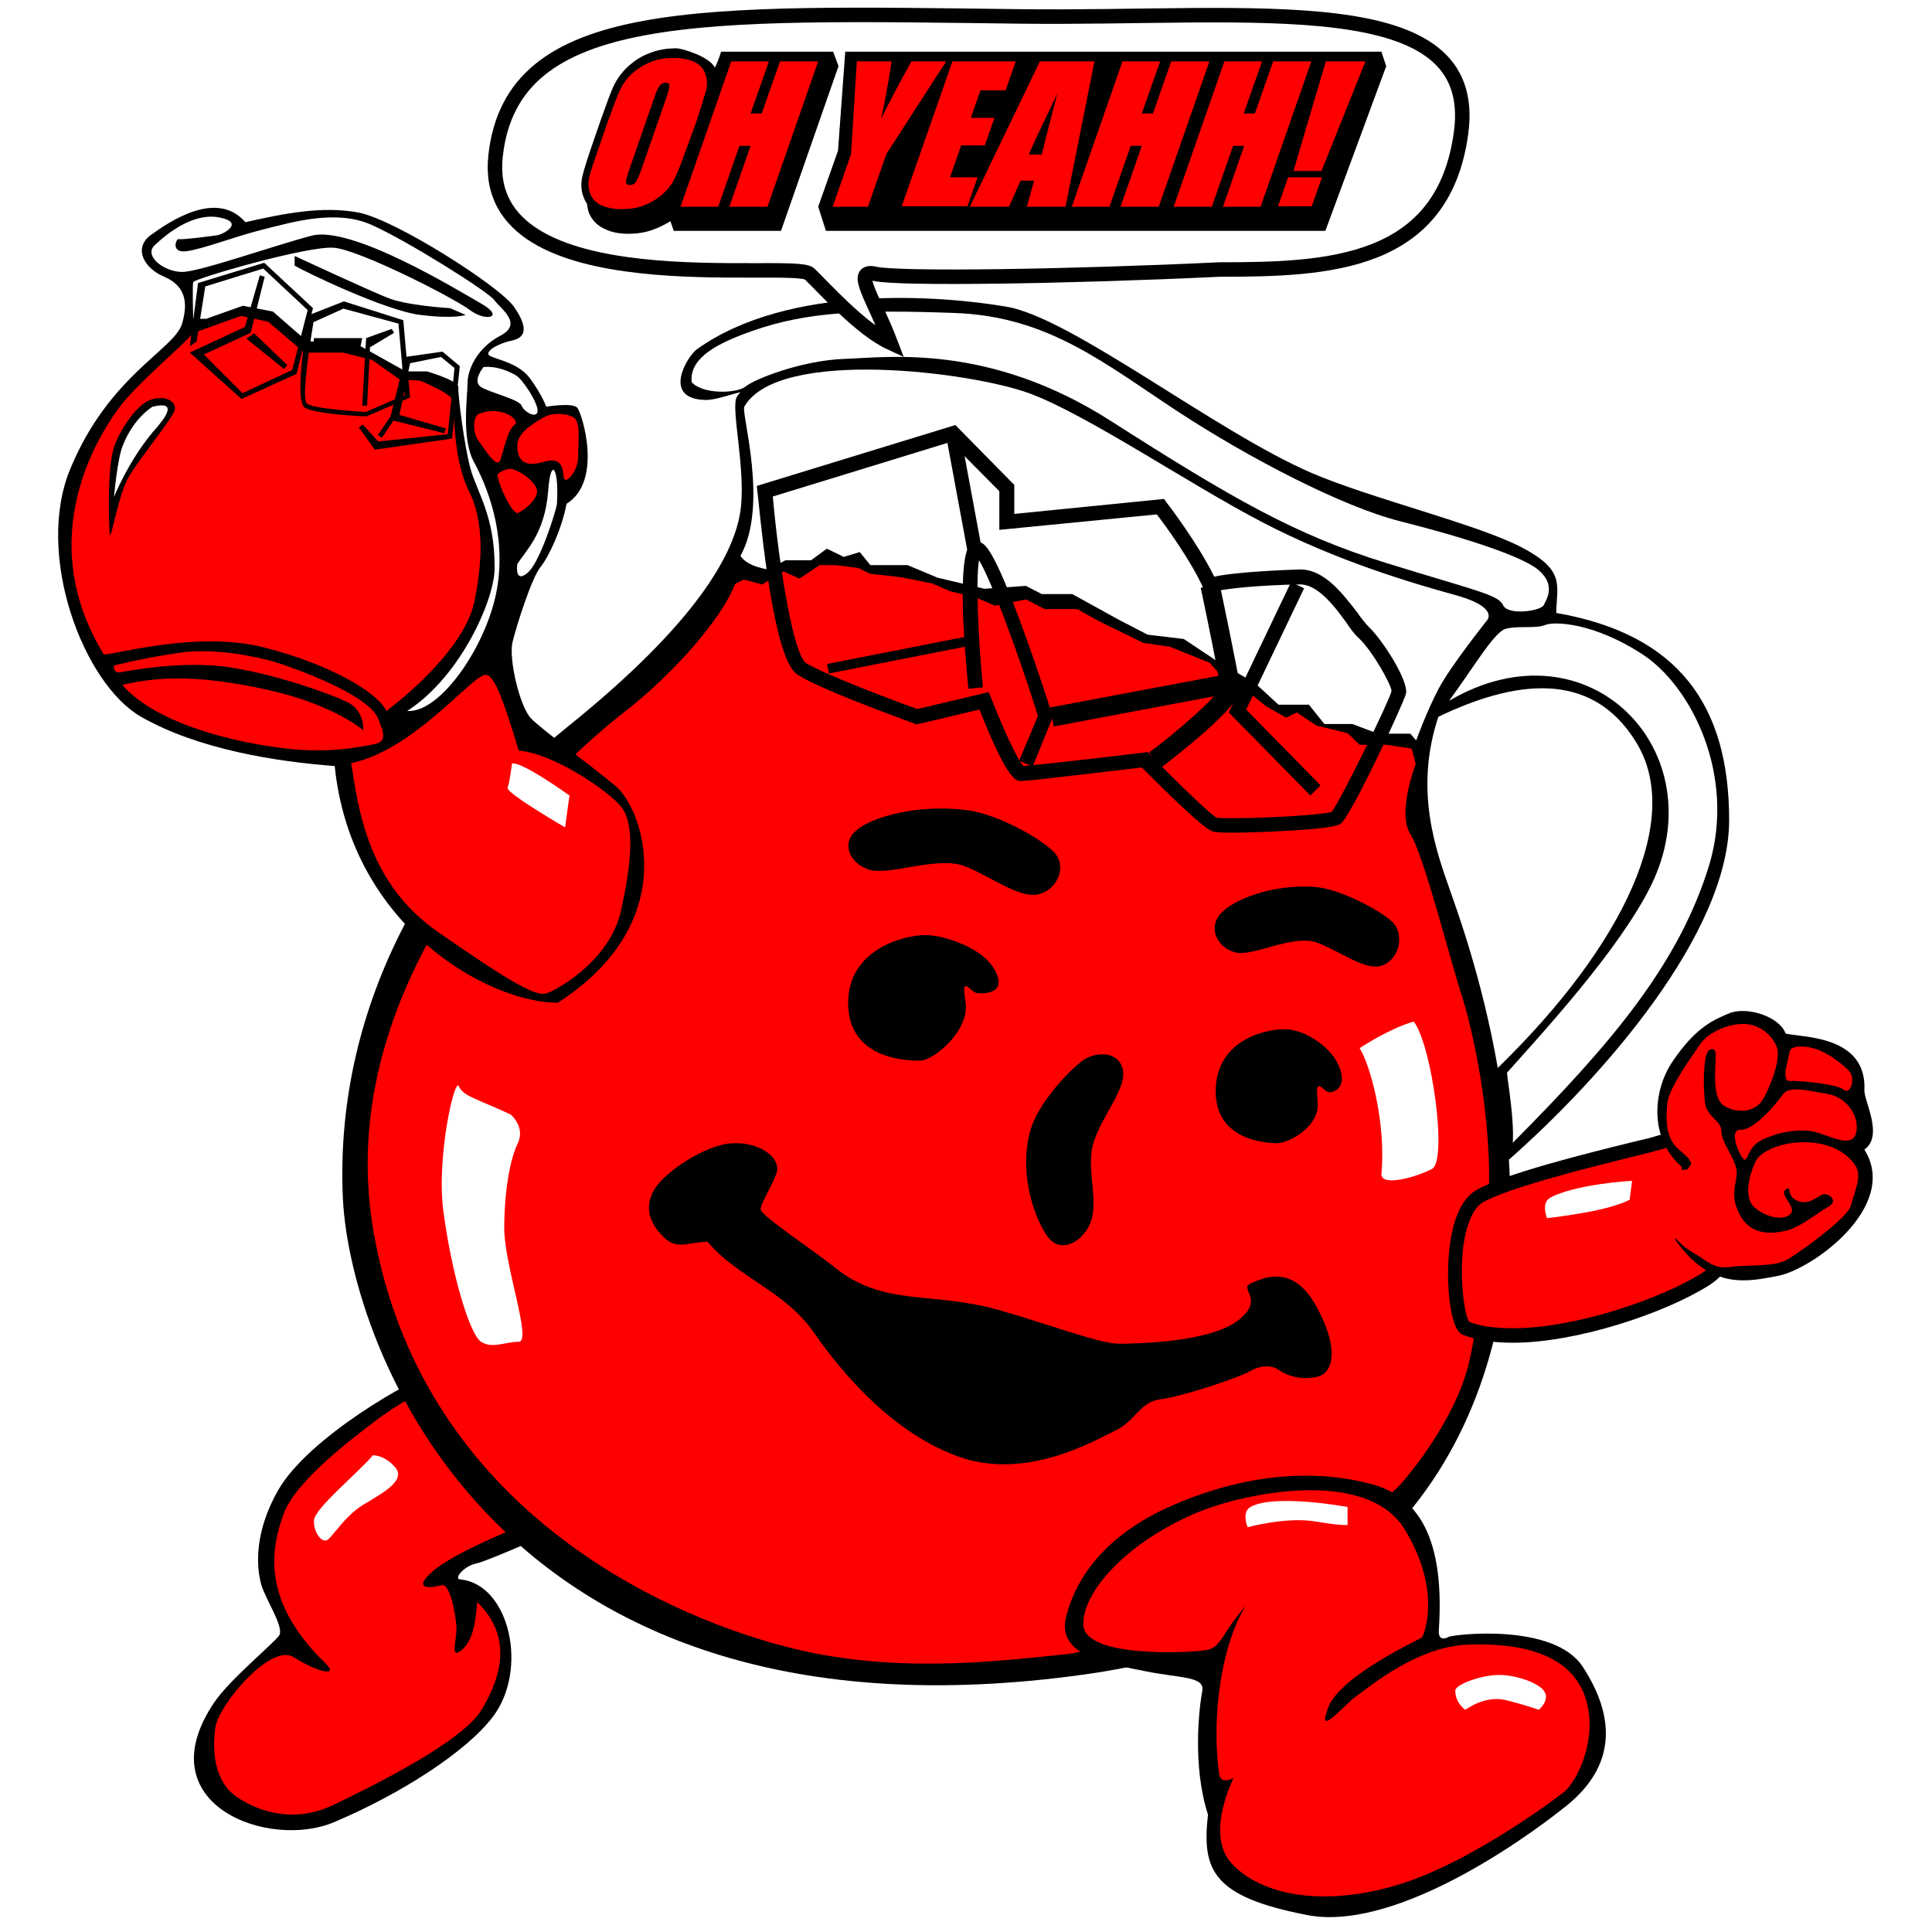 <?xml version="1.0" encoding="utf-8"?>
<!-- Generator: Adobe Illustrator 18.1.1, SVG Export Plug-In . SVG Version: 6.00 Build 0)  -->
<!DOCTYPE svg PUBLIC "-//W3C//DTD SVG 1.1//EN" "http://www.w3.org/Graphics/SVG/1.1/DTD/svg11.dtd">
<svg version="1.1" xmlns="http://www.w3.org/2000/svg" xmlns:xlink="http://www.w3.org/1999/xlink" x="0px" y="0px" width="400px"
	 height="400px" viewBox="0 0 400 400" style="enable-background:new 0 0 400 400;" xml:space="preserve">
	<style>
	  .kool-aid {
	    fill: red;
	  }
	  .glare {
	    fill: white;
	  }

	  .oh-no {
	  	display: none;
	  }

	  @media (max-width: 360px) {
	  	.kool-aid {
	    	fill: orange;
	  	}
		  .oh-yeah {
		    display: none;
		  }
		  .oh-no {
		    display: block;
		  }
		}
	</style>
	<defs>
		<filter id="f1" x="0" y="0">
		  <feGaussianBlur in="SourceGraphic" stdDeviation="4" />
		</filter>
	 </defs>
<g id="Layer_1" filter="url(#f1)">
	<g id="left-leg">
		<path id="leg-shadow" d="M91.4,283.5c-6.4,2-27.5,14.1-33.8,25c-4.9,8.6-4.6,15.7-3.5,19.6c0.8,2.9,4.8,8.8,3.7,10.5
			c-1.2,1.7-10.3,9.2-13.4,13.8c-14.4,21.2,11.3,30.7,24.9,24.8c13.7-5.8,27.2-14.5,32.7-21.7c7.5-9.8,3.5-27.5-6.7-28.5
			c-1.5-0.1,0.8-2.8,3.3-3.3s18.3-7.6,18.3-7.6L91.4,283.5z"/>
		<path id="leg-color" class="kool-aid" d="M88,287.7c0,0-6.2,3.3-10.3,6.5c-4.2,3.2-16.5,12.3-19,19.3S54,331,66.8,343.8
			c4.2,3.8-1.3,2.3-6-0.7s-15.5,9.8-16.2,14.5s-0.3,11.3,4.5,14.5s12,5.3,19.7,1.7c7.7-3.7,26.8-13,30.9-19.8s6.5-15.1-0.9-22.3
			c-0.3,3.8-0.8,8-3.3,10s-0.8-2.5-1-5s-1.3-9-3.1-8.5c-1.8,0.5-6.4,1.2-1.9-2.8s17.7-9.2,20.3-10.3C112.5,313.8,88,287.7,88,287.7z
			"/>
		<path id="glare_5_" class="glare" d="M77.2,301.3c-2.9,3.5-12.1,11-12.2,13.5s1.7,4.8,2.8,4c1.2-0.8,3.5-4.8,7.3-7.2
			c3.8-2.3,9-5,6.8-7.7S77.2,301.3,77.2,301.3z"/>
	</g>
	<g id="body">
		<path id="body-shadow" d="M358,169.8c0-23.8-10.5-38.5-35.8-42.9c0.1-5.8,2-8.8-7.2-13.6s-31.2-10.1-43.5-15.4
			c-19.9-8.6-49.6-32.1-63.1-34.4s-45.1-4.8-64.1,8.8c-1.9,1.3-7.4,10.2,1.6,10.5c2.1,0.1,5.1-1.1,7.4-1.6c-0.3,0.3-0.5,0.6-0.7,0.9
			c-1.5,2.1,2.1,15.8,0.6,24.3s-8.9,22.5-35.6,44S69,206.8,71,248.3c1.5,29.9,31.3,115.4,153.4,98.4c75.5-10.5,90.6-65.5,88-106.6
			C331.6,223.2,358,193.3,358,169.8z M310.1,221.1c-3.3-18.9-8.7-33.3-9.9-36.8c-2.8-8-7.5-20.6-2.4-35.9
			c15.2-7.3,31.5-10.1,40.9,5.2C348.5,169.3,336.5,195.4,310.1,221.1z"/>
		<path id="body-color" class="kool-aid" d="M152.2,120.9l1.8-0.9l3.8,1l4.4-2.7l3.3,1.5l4.2-2.8h3.3l4.7,0.6l2.5,1.2l6.3,0.7
			l6.5,1.3l3.7,1.6l5.3,1.3l4,1.7l6.4-1.3l3.9,2h6.7l4.7,2.6l9,4.4l5.5,0.8l8.2,3.3l3.3,3.6l5.4,3l3,2.4l4.2,2.4l2.2-1.1l4,2.7
			l6.5,1.6l2.5,2.4h5.5l5.3,0.8l0.8,3.2c0,0-3.9,10.1-1.1,14.5c2.8,4.3,8.3,26.4,10.8,33.9c2.3,7.5,5.7,23.4,5.5,38.5
			c-1.3,12.3-1.8,28.8-4.6,38.7c-2.5,8.7-9,18.2-14,23.8c-5,5.7-54.4,33.4-69.1,34.9s-36.3,4.2-58.4-1.7
			c-26.8-7.1-75.2-29.8-84.9-86c-9.7-56.5,43.4-100.8,52.1-107.5S149.1,128.9,152.2,120.9z"/>
		<path id="rim" class="glare" d="M155.8,68.5c-7.1,2.5-13.1,5.5-12.6,10.6c2.2,2.6,9.4,2.4,11.2,0.9s11.6-5.4,20.5-5.7
			s29.8-3.3,55,12.8s38.2,23.6,56.9,29.4s23.4,6.6,24.4,8.8s7.8,1.2,8.4,0s2.6-4.2-1.1-7.3s-16.8-7.1-28.7-10.1
			c-11.8-3-31-12.9-46.1-22.8s-26.7-19.6-46-20.3S167.2,64.5,155.8,68.5z"/>
		<path id="top" class="glare" d="M154.1,84.2c-0.7,1.3,5.1,20.3-0.8,30.9c1.5,2.3,5.8,2.8,5.8,2.8l3.5-1.9h5.3l3.3-2.4
			l3.5,1.7l3.3-1l2.2,2.7h7.7l6.2,2.6l9.7,2.3l8.6-0.6l3.3,1.7h6.3l9.8,5.4l5.8,3l7.5,0.9l7.2,4.8l7.5,4.3l4.9,4.5h6.3l3.2,4h5.8
			l5.3,2h6.7l1.2,1.4c0,0,2.2-6.1,4.7-10.8s10-14.1,10-14.1s2.5-2.7-6.6-5.2s-24.6-7.1-39.8-15c-15.2-7.9-36.2-22.2-48.2-26.7
			S161.1,71.9,154.1,84.2z"/>
		<g id="ice_1_">
			<path d="M255.4,172.4c-3.1,0-3.9-0.1-4.4-0.3c-2.1-0.7-10.5-9.1-14.6-13.2c-4.5,0.5-23.2,2.8-25,2.8c-1,0-2.8,0-8.6-14.8
				l-13.1,3.1l-0.4-0.2c-0.8-0.3-19.1-6.9-24-10c-1.7-1-3.9-4.3-6.4-20.6c-1.3-8.8-2-17.3-2.1-17.4l-0.1-1.2L197.8,88l12.2,12.4v6
				l31-3.1l0.5,0.7c0.3,0.4,6.4,8.3,9.9,15.4c4.3-1,14.7-1.4,17.7-1.5h0.1c5.1,0,8.9,5.2,11.8,8.9c0.9,1.3,1.8,2.4,2.5,3.1
				c2.7,2.6,8.1,10.9,7.6,13.7c-0.2,1.3-11.3,25.4-13.6,27C275.5,171.9,258.7,172.4,255.4,172.4z M251.9,169.3c0,0,0.6,0.1,3.4,0.1
				c7,0,18.5-0.7,20.4-1.3c1.9-2.4,11.9-22.9,12.4-25c0-1.3-4-8.4-6.7-10.9c-0.9-0.8-1.8-2-2.8-3.5c-2.4-3.3-5.8-7.7-9.4-7.7
				c-7.8,0.1-16.6,0.9-17.9,1.6l-1.4,0.8l-0.7-1.5c-2.7-6-8-13.2-9.7-15.4l-32.6,3.2v-8l-10.1-10.2L160,102.8
				c1.4,15.6,4.4,32.9,6.9,34.5c4.3,2.6,20.2,8.5,23,9.5l14.8-3.5l0.5,1.2c2.3,5.9,5.4,12.8,6.7,14.1c2.6-0.2,16.1-1.7,25-2.8
				l0.7-0.1l0.5,0.5C243.9,162.2,250.7,168.7,251.9,169.3L251.9,169.3z"/>
			<rect x="187.8" y="101.6" transform="matrix(-0.182 -0.983 0.983 -0.182 134.818 318.332)" width="24" height="3"/>
			<rect x="185.7" y="119.8" transform="matrix(-0.193 -0.981 0.981 -0.193 89.927 344.729)" width="2" height="31.1"/>
			<path d="M213.8,158.7l-2.8-1.2l3.9-9.3c-4.3-13.6-9.7-28.1-12.2-32.2c-0.7,4-0.2,15.9,0.8,26.3l-3,0.3c-0.8-8-2.4-27,0.4-29.9
				c0.5-0.5,1.2-0.7,1.8-0.5c1.1,0.3,2.8,0.7,9.3,18.6c3.1,8.5,5.8,17,5.8,17.1l0.2,0.5L213.8,158.7z"/>
			<path d="M240.3,159l-2.4-3.2c5.2-3.8,13.9-11.3,14.8-13.5c-0.4-2.6-2.8-14.5-4.1-20.6l3.9-0.8c0.2,0.8,3.9,18.6,4.2,21.1
				c0.2,1.4-0.2,3.2-7,9.3C246.1,154.5,242,157.7,240.3,159z"/>
			<polygon points="271.3,164.7 254.4,147.5 267.3,120.5 270,121.8 258,146.9 273.4,162.6 			"/>
			<rect x="233.7" y="126.6" transform="matrix(-0.185 -0.983 0.983 -0.185 136.942 403.554)" width="4" height="36.8"/>
		</g>
		<path id="handle" class="glare" d="M300,145.1c4.9-6.6,9.3-14.2,11.7-14.9c2.3-0.7,6.3,0,8.2-0.8
			c1.9-0.8,10.1-0.5,20.2,6.1s19.3,25,13.8,43.5c-6.2,20.4-20.1,36.9-40.7,57.6c0.3-4.9-0.9-11.6-1.2-14.5
			c7.3-8.2,23.2-25.4,29.8-38.7C355.4,155.7,329,128.1,300,145.1z"/>
	</g>
	<g id="face">
		<path id="left-eybow" d="M200,167.7c-9.8-1.2-19.3,1.3-22.7,4.2c-3.3,2.8-1.3,7,2.8,8.2c4.2,1.2,14.2-3,19.8-0.7
			c5.7,2.3,11.3,6.8,15.3,5.7s5.7-6,3-8.7C215.7,173.7,206.3,168.4,200,167.7z"/>
		<path id="right-eybow" d="M271.9,183.6c-8.6-0.5-16.6,2.6-19.2,5.6c-2.7,3-0.6,7.1,3.1,8c3.7,0.9,12-3.9,17-2
			c5.1,2,10.3,6.1,13.6,4.6c3.4-1.4,4.4-6.4,1.9-8.9C285.8,188.5,277.3,183.9,271.9,183.6z"/>
		<path id="left-eye" d="M205.5,200.1c-2.4-3.7-9.5-6.4-13.7-6.5c-4.3-0.1-16.4,2.8-16.2,14.3s12.2,11.7,14.9,11.7
			c2.8,0,10.4-6.3,9.4-12.2s1-2,2.3-1.8C203.7,205.8,209.2,205.8,205.5,200.1z"/>
		<path id="right-eye" d="M276.7,219.7c-2-3.5-6.7-6.4-10.3-6.6c-3.8-0.2-14.4,1.9-14.7,12.4s10.1,11.1,12.5,11.2s9.3-3.4,8.6-8.8
			c-0.6-5.3,1.1-2.1,2.2-1.8S279.6,225,276.7,219.7z"/>
		<path id="node" d="M213.2,234.5c-2.3,9.1,1.2,18,3.6,21.4s6.3,1.9,8.4-1.6c2.9-4.8-0.6-12,1.2-17.7c1.7-5.6,6.8-11.1,6.1-15
			s-5.4-4.1-8.4-2C221.2,221.8,214.6,228.7,213.2,234.5z"/>
		<path id="mouth" class="oh-yeah" d="M206.7,271.2c9,2.5,20.9,7,24.9,7s18.8-0.3,24.7-4.8c5.8-4.5,0-6.5,2.7-7.7s8.7-4,13.5,4.7s3.7,14,0,14.7
			s-6.4-0.5-7.8-1.5s-3.7-1-5.9,0.3c-2.2,1.3-14.2,5.3-18.5,5.8s-5.2,4.5-9.4,6.5s-18.2,10.3-32.1,5.5
			c-13.8-4.8-24.3-17.2-30.3-25.8c-6-8.7-15.7-11.3-22-18.8c-3.7,0-6.3,1.7-8.8-0.7c-2.5-2.3-4.8-5.8-2.2-10.2
			c2.3-3.7,10.7-9.3,16.2-9.5c5.5-0.3,10.3,3,9,6.4c-1.3,3.3-3.2,6-3.2,7.3s10.9,8.4,15.3,12C183,270.6,192.9,267.3,206.7,271.2z"/>

		<ellipse id="mouth--oh-no" class="oh-no" transform="matrix(0.991 0.135 -0.135 0.991 40.747 -25.061)" cx="205" cy="287.7" rx="15.2" ry="22.7"/>
		<path id="glare" class="glare" d="M105.8,230.8c-6.2-3-10-3.8-10.8-5.9c-0.8-2.1-4.7,14.5-3.2,25.9
			c1.8,13.5,5.5,25.5,7.8,27s5,0,7.8,0s-3-15.8-3-23.5s1.2-14.3,2.8-17.6S105.8,230.8,105.8,230.8z"/>
		<path id="glare_1_" class="glare" d="M281.5,217c2.2,3.5,5.5,15.5,4.5,26.2c0.2,2.5,7.3,0.5,10.5-1.2s0-25.5-3.8-30.5
			C287.5,213,281.5,217,281.5,217z"/>
	</g>
	<g id="left-arm">
		<path id="shadow_1_" d="M115.5,207.6c-14,0.1-42.8-15.5-46.2-49c-12-0.9-28.2-3.4-40.1-10.2
			S7.2,115,14.5,97.2c8-19.5,21.6-24.8,23.2-30.2s-0.1-8.2-3.9-9.8s-6.4-5.8-2.5-8.6s13.6-9.4,19.5-2.6c8-1.8,15.9-3.4,23.4-2
			s29.2,15.2,32.2,19.5s2.5,6.4-0.4,7s-5.5,2.2-4.8,3s6,1.4,8.5,4.8s3.4,5.9,3.4,5.9s5.4-0.9,6.4,0.2s5.4,15.2-2.2,19.9
			c-0.9,4.9-3.6,10.9-5.4,13.1s-5,12.2-5.8,15.6s1.5,13.4,3.9,15.8s11.6,9.1,17.4,13.9S141.4,190.9,115.5,207.6z"/>
		<path id="pitcher-body" class="kool-aid" d="M39.9,69c-1.4,2-11.8,10.6-15.4,15.6s-18,26.4-3,50.9c2.6,0,19.5-5,33.4-1.4
			s23.4,9.4,25.1,13.1c8-6.1,16.6-14.9,18.2-22.6s2.2-16.4-1.1-22.9S94,84.9,93.9,83.2s-7-4.4-7-4.4l-4.1-0.2L77,74.5L71,73h-8
			l-7.5-6.4l-5.6-1.2L39.9,69z"/>
		<path id="pitcher-bottom" class="kool-aid" d="M23.6,137.8c0,0,4.7-1.3,13.1-2.6c8.2-1.3,18,1.1,21.3,2.2
			c10.6,3.6,18.8,7.9,20.2,11.2s1.9,5-0.8,5.5s-9.4,2-18.9,0.8s-25.9-4.8-33.2-13.1c6.2-1.4,14.2-2.5,30,1c14,3.1,19.9,8.4,19.9,8.4
			s0.4-4.1-3.4-5.9c-3.8-1.8-14.5-5.6-24-7.1c-9.9-1.6-21.6,0.8-23,1S23.6,137.8,23.6,137.8z"/>
		<path id="arm_1_" class="kool-aid" d="M100.1,139.8c-3.4,1.3-14.9,15.6-27.4,18.2c1.5,9.4,3.4,24.8,17.9,34.9
			s20.2,13.4,22.4,12.8s13.2-6.8,15.5-16.9s3-18.4,0-21.9s-14-10.9-21.1-11.5C103.9,143.9,102.1,139,100.1,139.8z"/>
		<path id="finger_4_" class="kool-aid" d="M103,98.2c0,1.9,3.1,8.4,4.2,8s4-2.6,4-4.5s-4.4-5-6-4.6S103,98.2,103,98.2z"/>
		<path id="finger_3_" class="kool-aid" d="M112.6,86.4c-3.2,1.8-5.6,3.6-5.5,6.1s1.1,4.4,5.5,3.1s3.8,2.4,4.2,3.5
			s2.9-1.5,2.9-4.6s0.6-7.2-1-8.1S114.3,85.4,112.6,86.4z"/>
		<path id="finger_2_" class="kool-aid" d="M99.1,85.7c-1.1,0.5-1.4,3.7,0,5.6s3.8,5.9,4.5,3.9s1.5-6.2,2.9-7.2
			S103.9,83.8,99.1,85.7z"/>
		<path id="glare-shadow" d="M31.1,82.8c-2.9,1-6.5,6.6-7.5,9.8c-1.4,4.5-1.1,15-0.9,17.7s1.6-7.9,4.2-12s8.6-11.5,9.2-13.2
			C36.8,83.4,34.5,81.6,31.1,82.8z"/>
		<path id="glare_9_" class="glare" d="M31.6,84.2c0,0-3.9,2.2-6.2,8.1c-1.1,2.7-1.8,10.6-1.8,10.6s2.9-7.3,8-13.4
			C34.3,86.5,37,82.9,31.6,84.2z"/>
		<path id="glare_8_" class="glare" d="M84.3,147.2c11.2-7.2,18.2-23.4,18.1-29.6c0.1-10.7-3.7-15.8-5-20.6
			c-1.3-4.8-2.6-15.2-2.5-16.7c0.2-1.5-6.5-3.4-6.5-3.4H84l-9.3-5.2l-11.2-1.1l-7-6.1l-6.2-1.2L42.7,66H40c0,0-0.2-6.9,0-7.6
			c0.2-0.7,23.8-7.6,29.2-7.1S94,61.7,97.3,64.2c3.3,2.5,7.3,1.5,2.4-1.3S72.8,46.6,64.5,48.8c-8.3,2.2-23.2,7.5-26.8,7.5
			c-3.7,0-8-3.3-5.7-5.5S39.8,44,45.3,45s1,3.5-0.3,3.7s-7.5,1-8,0.8s-1.8,3,1.7,2.5s9.8-3,15.8-4.5s15-4.2,22.3-1
			s24.5,14,25.6,15.7c1.2,1.7,6,4.8,1.2,7.3s-6.8,7-6.8,9.8s-1.3,11.5,1.3,16.3s6.8,14.7,4.8,26.3S91.2,147.7,84.3,147.2z"/>
		<path id="shadow" d="M61,55c2,1.2,18.7,9.3,26,10.2s9.4,0,9.4,0l-3.2-1.4c0,0-9.1-0.5-13.1-2.2C76.1,60,61,53,61,53V55z"/>
		<g id="ice">
			<polygon points="50,82.6 39.3,73 50.7,67.7 53.8,57 54.8,57.3 51.9,68.9 42.2,73.4 50.2,81.4 60.5,76.6 63.7,64.2 54.5,55.6
				42.5,59.3 40.7,70.7 39.3,71.7 41,58.6 54.7,54.4 64.8,63.8 61.4,77.4 			"/>
			<polygon points="58.8,76.4 51,70.1 52.6,69 59.5,75.6 			"/>
			<path style="fill:none;stroke:#000000;stroke-miterlimit:10;" d="M71.2,62.9"/>
			<path d="M75.9,86.2L75.9,86.2c-1.2,0-10.8-0.5-12.8-1.8c-2.1-1.4,0-14.7,0.7-18.8v-0.3l7.4-2.9l12.3,3.9l1.4,16L75.9,86.2z
				 M64.9,66.7c-1.3,8-2.4,16.2-1.3,16.9c1.5,1,9.2,1.5,12.1,1.7l8.1-3.5L82.5,67l-11.4-3.1L64.9,66.7z"/>
			<polygon points="76,84 75,84 75.8,70 81.1,68.1 81.6,68.9 76.6,71.9 			"/>
			<polygon points="74.6,71.9 64.9,71 65,70 75,70 			"/>
			<polygon points="77.6,93.1 74.3,88.5 75.1,87.9 78.3,91.4 92.7,89.9 94.1,76.2 91.3,73.9 84.9,75.2 82.7,85.9 92.3,88.7 92,89.7
				80.7,86.9 83.9,73.9 91.6,72.8 95.2,75.8 93.6,90.8 			"/>
			<rect x="79.5" y="86.1" transform="matrix(-0.828 -0.561 0.561 -0.828 96.583 206.53)" width="1" height="4.7"/>
		</g>
		<path id="glare_7_" class="glare" d="M100.1,76c0,0-2.5,3-0.4,4.2s7.8,2.5,8.3,3.8s3.2,2.8,3.3,1.1
			c0.1-1.7-3.1-6.6-4.5-7.4C103,75.5,100.1,76,100.1,76z"/>
		<path id="glare_6_" class="glare" d="M107.1,116.8c1.7-2.8,5.7-6.2,6.4-15.2c0.5-7.2,2.3-4.8,1.8,2.8
			c-0.1,1-3.5,12.3-6.2,14.3C106.5,120.8,107.1,116.8,107.1,116.8z"/>
		<path id="glare_10_" class="glare" d="M106,158.1c0,0-0.5,4-0.9,5c-0.5,1,11.9,8.2,11.9,8.2l0.9-6.6
			C117.9,164.7,107.9,157.5,106,158.1z"/>
	</g>
	<animateTransform
		xlink:href="#left-arm"
		attributeName="transform"
		attributeType="XML"
		type="rotate"
		values="0 135 195; 20 135 195; 0 135 195;"
		dur="2s"
		d="left-arm-up"
		repeatCount="indefinite"
		/>
	<g id="right-arm">
		<g id="arm">
			<path id="arm-color" class="kool-aid" d="M303.5,275c12.9,4.9,38.5-3.2,49.5-10s8.8-34.5-9.6-28.4
				c-2.6,0.9-30.1,6.9-37.1,11.1S300.9,274,303.5,275z"/>
			<path id="arm-shadow" d="M313.2,278L313.2,278c-4,0-7.4-0.5-10.2-1.6c-0.6-0.2-2.3-0.9-3-8.3c-0.6-6.4-0.1-18.2,5.5-21.6
				c5.6-3.4,23-7.7,32.3-10c2.6-0.6,4.6-1.1,5.1-1.3c1.9-0.6,3.7-1,5.4-1c5.8,0,10.2,3.7,12,10.1c2.1,7.3,0.2,17.8-6.6,21.9
				C344.6,271.9,326.5,278,313.2,278z M304.2,273.7c2.4,0.9,5.4,1.3,9,1.3l0,0c12.8,0,30.2-5.9,39-11.3c5.3-3.3,7-12.2,5.2-18.6
				c-0.8-3-3.1-7.9-9.1-7.9c-1.4,0-2.9,0.3-4.5,0.8c-0.7,0.2-2.5,0.7-5.4,1.4c-8.5,2.1-26.3,6.5-31.5,9.6c-1.8,1.1-3.2,4.2-3.9,8.7
				C302.1,264.8,303.2,272.3,304.2,273.7z"/>
		</g>
		<path id="hand-shadow" d="M348.2,241.6c-6.8-5.9-6-15.7-2-21.7c5-7.5,9-8.9,11.8-10.1c3.6-1.5,10.4,0.6,11.7,4.2
			c3.6,0.8,16.9,0.4,16.3,11.8c0,2.3,4,9.4,0,12.2c7.4,11.8-11,25-18.1,26.2c-5.6,1-13.6,3.2-21.1-7.6"/>
		<path id="hand" class="kool-aid" d="M355.2,218c0.1,3.2-1,9.5,2,11.1s6.2,0.9,7.6-1.2s4-8.4,3.1-11s-3.8-5.1-7.4-4.9
			s-7.1,2.1-8.5,4.2s-6.4,8.8-6.8,12.2c-0.4,4.3-0.1,7.5,2.4,9.6s2.9,2.8,2.2,3.5s0.4,0.6-2.9,0.8s-2.6-2.9-3.4-2.2
			s-2.2,13.9,0.6,14.6s2.9,2.6,6.2,4.5s4.4,3.6,8,3.1s9.1,0.1,11.9-1.6s12.4-8.6,13-11.1s2.4-6,1-8.2s-4.5-4.7-10-4.9
			s-9.8,2-10.7,3.9s-3,7.5,0,9.8s6.2,2.4,7.3,1s-2.5-3.9-1.1-4.9s0,1.1,2.2,2.2s4-0.4,5.2-1.1s3.8,1.1,1.5,2.4s-6.1,4.5-9.2,5.1
			s-7.2,0.8-9.4-3.8s0.2-6.8-0.6-9.5s-3-5.2-3-7.4s-3-2.9-3.4-5.9s-0.4-9.9,0.8-10.8S355.2,218,355.2,218z"/>
		<path id="finger_1_" class="kool-aid" d="M384.4,233.9c0.3-3.4-2.4-6.8-6-7.4s-7.9-1.8-9.2,0s-5.9,7.5-8.8,7.4
			s0.2,6.5,0.9,6.2s0.8-2.8,3.5-4.1s6.4-2.3,10.2-1.8C378.3,234.7,384,238.5,384.4,233.9z"/>
		<path id="finger" class="kool-aid" d="M370.5,217.8c-0.2,1.5-1.8,6.1,0,6s9.8,0.6,11.2,1.8s2.6-2.3,1.1-3.9
			c-1.5-1.6-4.7-3.9-6.8-4.5C373.7,216.4,370.7,216.4,370.5,217.8z"/>
		<path id="glare_4_" class="glare" d="M320.9,248c-1.9,1.1-0.6,4.2-0.6,4.2s3.3-0.3,9.2-1.4c5.6-1.1,7.9-2.4,7.9-2.4
			l0.5-3.9C338,244.4,325.9,245.2,320.9,248z"/>
	</g>
	<g id="right-leg">
		<path d="M242.7,311.7c10.6-4.7,25.8-8.5,41-4.5c8.4,2.2,15.6,9,14.2,30.2c-0.2,2.5,1.5,1.8,2,1.5c1-0.5,21.8-3,27.8,6.2
			s7.8,19.7-3.3,28.7c-11.2,9-36.6,26-53.7,22.7c-19.7-3.8-21.9-9.3-20.6-20.8c-3.3-10.2-1.8-22.3-1.2-25.5
			c0.7-3.2-4.5-2.7-11.8-4.2s-18.7-3-16.3-11.5C223,325.8,229.8,317.3,242.7,311.7z"/>
		<path class="kool-aid" d="M248,313.1c9.9-4.1,35-9.2,42.8,3.5s4,22,3.6,22.4s-16.8,7.8-19.4,14.5s3.2-0.5,5.9-2.4
			s12.5-10.2,23-10.6s21,1.7,24.2,10.6s-2,18.3-4.4,20c0,0-19,14.8-35.2,19.4s-28.2,1.2-33.6-4.8s0.5-17.6,0.5-17.6s-2.7,1.6-3-0.9
			c-1.8-13.2,1.1-28.1,5.6-34.8c-5.1,5.8-5.1,8.6-8.1,9.2s-25.4,1.8-25.6-5.2S233.6,319.1,248,313.1z"/>
		<path id="glare_3_" class="glare" d="M258.9,312c-1.9,1.1-0.6,4.2-0.6,4.2s8-2.2,14-1.2s6.7,0.7,6.7,0.7V312
			C279,312,263.9,309.2,258.9,312z"/>
		<path id="glare_2_" class="glare" d="M301.3,350c0,2.7,2.1,4,2.1,4s4-3.1,8.4-2s6.8,2,6.8,2s2.5-2.1,1-4s-6.6-3.4-9.8-3.2
			C305.9,347,301.3,348.9,301.3,350z"/>
	</g>
	<g id="quote">
		<path id="bubble" style="fill:#FFFFFF;stroke:#000000;stroke-width:3;stroke-miterlimit:10;" d="M252.5,55.8
			c-31.7,1.5-66.4,2-71.3,0.9c-4.9-1.1-0.3,5.1,3.2,14.3c-6.1-2.8-13.6-11.2-16.8-14.3s-68.4,6.9-65-24.4S145.1,2.6,211,3.4
			c49.2,0.6,95.6-6.2,91.5,24.1C298.8,54.9,275,55.8,252.5,55.8z"/>
		<g id="oh-yeah_1_" class="oh-yeah" >
			<g>
				<path d="M172.5,10.7h-23.2c0,0-0.6,2-1.3,3.3c-1.1-2.3-6.8-4-8-4c-1.9,0-3.8,0.3-5.5,1c-1.7,0.6-3.2,1.6-4.5,2.8
					c-1.3,1.2-2.3,2.6-3,4.1c-0.6,1.3-1.4,3.5-2.5,6.6l-1.8,5.2c-1.1,3.2-1.8,5.4-2.1,6.7c-0.4,1.6-0.3,3.2,0.3,4.6
					c0.2,0.4,0.3,0.8,0.6,1.1c0.1,0.7,0.2,1.3,0.4,1.9c0.6,1.5,1.7,2.7,3.3,3.4c1.4,0.7,3,1,4.9,1c1.9,0,3.8-0.3,5.5-1
					c1.6-0.6,3.2-1.6,3.2-1.6l0.7,2h22.2l11.9-34.1L172.5,10.7z"/>
				<polygon points="287,13.7 286,10.7 175,10.7 173.5,31.2 169.4,42.8 171,47.8 274.4,47.8 				"/>
			</g>
			<g>
				<path class="kool-aid" d="M142.3,30.3c-1.1,3-1.9,5.2-2.5,6.4c-0.6,1.3-1.4,2.4-2.5,3.4c-1.1,1-2.4,1.8-3.9,2.4
					s-3.1,0.8-4.8,0.8c-1.6,0-3-0.3-4.1-0.8c-1.1-0.5-1.9-1.3-2.3-2.4c-0.4-1.1-0.5-2.2-0.2-3.4c0.3-1.2,1-3.4,2.1-6.5l1.8-5.2
					c1.1-3,1.9-5.2,2.5-6.4c0.6-1.3,1.4-2.4,2.5-3.4c1.1-1,2.4-1.8,3.9-2.4c1.5-0.6,3.1-0.8,4.8-0.8c1.6,0,3,0.3,4.1,0.8
					c1.1,0.5,1.9,1.3,2.3,2.4c0.4,1.1,0.5,2.2,0.2,3.4c-0.3,1.2-1,3.4-2,6.5L142.3,30.3z M137.9,20.4c0.5-1.4,0.7-2.3,0.7-2.7
					c0-0.4-0.3-0.6-0.8-0.6c-0.4,0-0.8,0.2-1.1,0.5c-0.3,0.3-0.8,1.2-1.3,2.8l-4.9,14.1c-0.6,1.7-0.9,2.8-0.9,3.2
					c0,0.4,0.3,0.6,0.8,0.6c0.5,0,1-0.2,1.3-0.7c0.3-0.5,0.8-1.6,1.4-3.4L137.9,20.4z"/>
				<path class="kool-aid" d="M169.4,12.7l-10.5,30.1H151l4.4-12.6h-2.3l-4.4,12.6h-7.8l10.5-30.1h7.8l-3.8,10.8h2.3l3.8-10.8
					H169.4z"/>
				<path class="kool-aid" d="M195.9,12.7l-12.4,19.2l-3.8,10.9h-7.3l3.8-10.9l1.2-19.2h7.2c-0.9,5.9-1.7,9.8-2.2,11.9
					c1.6-3.2,3.7-7.2,6.3-11.9H195.9z"/>
				<path class="kool-aid" d="M197.2,12.7h13.1l-2.1,6h-5.2l-2,5.7h4.9l-2,5.7H199l-2.3,6.6h5.7l-2.1,6h-13.6L197.2,12.7z"/>
				<path class="kool-aid" d="M226.6,12.7l-6,30.1h-8l1.5-5.4h-2.8l-2.4,5.4h-8.1l14.5-30.1H226.6z M215.7,32
					c0.8-3.4,1.9-7.6,3.2-12.6c-2.8,5.8-4.8,10-5.9,12.6H215.7z"/>
				<path class="kool-aid" d="M250.4,12.7l-10.5,30.1H232l4.4-12.6h-2.3l-4.4,12.6h-7.8l10.5-30.1h7.8l-3.8,10.8h2.3l3.8-10.8
					H250.4z"/>
				<path class="kool-aid" d="M271.5,12.7L261,42.8h-7.8l4.4-12.6h-2.3l-4.4,12.6H243l10.5-30.1h7.8l-3.8,10.8h2.3l3.8-10.8
					H271.5z"/>
				<path class="kool-aid" d="M273.7,36.7l-2.1,6h-7l2.1-6H273.7z M282.7,12.7l-9.1,22.7h-5.8l6.7-22.7H282.7z"/>
			</g>
		</g>
		<g id="oh-no_1_" class="oh-no">
			<g style="display:inline;">
				<path d="M179,10.6h-22.2c0,0-1.3,3.4-1.6,3.1c-1.2-1.5-2.3-2-3.9-2.7c-1.4-0.7-3-1-4.9-1c-1.9,0-3.8,0.3-5.5,1
					c-1.7,0.6-3.2,1.6-4.5,2.8c-1.3,1.2-2.3,2.6-3,4.1c-0.6,1.3-1.4,3.5-2.5,6.6l-1.8,5.2c-1.1,3.2-1.8,5.4-2.1,6.7
					c-0.4,1.6-0.3,3.2,0.3,4.6c0.2,0.4,0.8,2.4,1,3c0.6,1.5,1.7,2.7,3.3,3.4c1.4,0.7,3,1,4.9,1c1.9,0,3.8-0.3,5.5-1
					c1.6-0.6,3.2-1.6,3.2-1.6l0.7,1.9H168L180,13.6L179,10.6z"/>
				<path d="M281,13.6l-1-3h-12.7l-1.5,5c-0.1-0.4-0.2-0.8-0.4-1.2c-0.6-1.5-1.7-2.7-3.3-3.4c-1.4-0.7-3-1-4.9-1
					c-1.9,0-3.8,0.3-5.5,1c-1.7,0.6-3.2,1.6-4.5,2.8c-0.9,0.8-1.6,1.7-2.2,2.6c0,0,0,0,0,0c-0.1-0.7-0.2-1.3-0.4-1.9
					c-0.6-1.5-1.7-2.7-3.3-3.4c-1.4-0.7-3-1-4.9-1c-1.9,0-3.8,0.3-5.5,1c-1.7,0.6-3.2,1.6-4.5,2.8c-0.9,0.8-1.6,1.7-2.2,2.6
					c0,0,0,0,0,0c-0.1-0.7-0.2-1.3-0.4-1.9c-0.6-1.5-1.7-2.7-3.3-3.4c-1.4-0.7-3-1-4.9-1c-1.9,0-3.8,0.3-5.5,1
					c-1.6,0.6-2.8,1.4-2.8,1.4l-1.1-1.8h-10.8L195,12l-0.4-1.4l-11.1,0l-11.4,32.1l1.5,5h21.7c0,0,1.3-4.4,1.4-4
					c0.6,1.5,2.4,2.9,4,3.7c1.4,0.7,3,1,4.9,1c1.9,0,3.8-0.3,5.5-1c1.7-0.6,3.2-1.6,4.5-2.8c0.8-0.8,2.4-1.3,2.6-0.7
					c0.6,1.5,1.7,2.7,3.3,3.4c1.4,0.7,3,1,4.9,1c1.9,0,3.8-0.3,5.5-1c1.7-0.6,3.2-1.6,4.5-2.8c0.9-0.8,2.4-1.3,2.6-0.7
					c0.6,1.5,1.7,2.7,3.3,3.4c1.4,0.7,3,1,4.9,1c1.9,0,3.8-0.3,5.5-1c1.6-0.6,3.6-1.8,3.6-1.8l0.7,2.1h11.3L281,13.6z"/>
			</g>
			<g style="display:inline;">
				<path class="kool-aid" d="M148.7,30.3c-1.1,3-1.9,5.2-2.5,6.4c-0.6,1.3-1.4,2.4-2.5,3.4c-1.1,1-2.4,1.8-3.9,2.4
					s-3.1,0.8-4.8,0.8c-1.6,0-3-0.3-4.1-0.8c-1.1-0.5-1.9-1.3-2.3-2.4c-0.4-1.1-0.5-2.2-0.2-3.4c0.3-1.2,1-3.4,2.1-6.5l1.8-5.2
					c1.1-3,1.9-5.2,2.5-6.4c0.6-1.3,1.4-2.4,2.5-3.4c1.1-1,2.4-1.8,3.9-2.4c1.5-0.6,3.1-0.8,4.8-0.8c1.6,0,3,0.3,4.1,0.8
					c1.1,0.5,1.9,1.3,2.3,2.4c0.4,1.1,0.5,2.2,0.2,3.4c-0.3,1.2-1,3.4-2,6.5L148.7,30.3z M144.3,20.4c0.5-1.4,0.7-2.3,0.7-2.7
					c0-0.4-0.3-0.6-0.8-0.6c-0.4,0-0.8,0.2-1.1,0.5c-0.3,0.3-0.8,1.2-1.3,2.8L137,34.4c-0.6,1.7-0.9,2.8-0.9,3.2
					c0,0.4,0.3,0.6,0.8,0.6c0.5,0,1-0.2,1.3-0.7c0.3-0.5,0.8-1.6,1.4-3.4L144.3,20.4z"/>
				<path class="kool-aid" d="M175.8,12.6l-10.5,30.1h-7.8l4.4-12.6h-2.3l-4.4,12.6h-7.8l10.5-30.1h7.8l-3.8,10.8h2.3l3.8-10.8
					H175.8z"/>
				<path class="kool-aid" d="M203.1,12.6l-10.5,30.1h-6.9l0.7-13.7l-4.8,13.7h-6.5l10.5-30.1h6.5l-0.3,13.6l4.7-13.6H203.1z"
					/>
				<path class="kool-aid" d="M218,30.3c-1.1,3-1.9,5.2-2.5,6.4c-0.6,1.3-1.4,2.4-2.5,3.4c-1.1,1-2.4,1.8-3.9,2.4
					s-3.1,0.8-4.8,0.8c-1.6,0-3-0.3-4.1-0.8c-1.1-0.5-1.9-1.3-2.3-2.4c-0.4-1.1-0.5-2.2-0.2-3.4c0.3-1.2,1-3.4,2.1-6.5l1.8-5.2
					c1.1-3,1.9-5.2,2.5-6.4c0.6-1.3,1.4-2.4,2.5-3.4c1.1-1,2.4-1.8,3.9-2.4c1.5-0.6,3.1-0.8,4.8-0.8c1.6,0,3,0.3,4.1,0.8
					c1.1,0.5,1.9,1.3,2.3,2.4c0.4,1.1,0.5,2.2,0.2,3.4c-0.3,1.2-1,3.4-2,6.5L218,30.3z M213.6,20.4c0.5-1.4,0.7-2.3,0.7-2.7
					c0-0.4-0.3-0.6-0.8-0.6c-0.4,0-0.8,0.2-1.1,0.5c-0.3,0.3-0.8,1.2-1.3,2.8l-4.9,14.1c-0.6,1.7-0.9,2.8-0.9,3.2
					c0,0.4,0.3,0.6,0.8,0.6c0.5,0,1-0.2,1.3-0.7c0.3-0.5,0.8-1.6,1.4-3.4L213.6,20.4z"/>
				<path class="kool-aid" d="M238.8,30.3c-1.1,3-1.9,5.2-2.5,6.4c-0.6,1.3-1.4,2.4-2.5,3.4c-1.1,1-2.4,1.8-3.9,2.4
					s-3.1,0.8-4.8,0.8c-1.6,0-3-0.3-4.1-0.8c-1.1-0.5-1.9-1.3-2.3-2.4s-0.5-2.2-0.2-3.4c0.3-1.2,1-3.4,2.1-6.5l1.8-5.2
					c1.1-3,1.9-5.2,2.5-6.4c0.6-1.3,1.4-2.4,2.5-3.4c1.1-1,2.4-1.8,3.9-2.4c1.5-0.6,3.1-0.8,4.8-0.8c1.6,0,3,0.3,4.1,0.8
					c1.1,0.5,1.9,1.3,2.3,2.4c0.4,1.1,0.5,2.2,0.2,3.4c-0.3,1.2-1,3.4-2,6.5L238.8,30.3z M234.4,20.4c0.5-1.4,0.7-2.3,0.7-2.7
					c0-0.4-0.3-0.6-0.8-0.6c-0.4,0-0.8,0.2-1.1,0.5s-0.8,1.2-1.3,2.8l-4.9,14.1c-0.6,1.7-0.9,2.8-0.9,3.2c0,0.4,0.3,0.6,0.8,0.6
					c0.5,0,1-0.2,1.3-0.7c0.3-0.5,0.8-1.6,1.4-3.4L234.4,20.4z"/>
				<path class="kool-aid" d="M259.6,30.3c-1.1,3-1.9,5.2-2.5,6.4c-0.6,1.3-1.4,2.4-2.5,3.4c-1.1,1-2.4,1.8-3.9,2.4
					s-3.1,0.8-4.8,0.8c-1.6,0-3-0.3-4.1-0.8c-1.1-0.5-1.9-1.3-2.3-2.4s-0.5-2.2-0.2-3.4c0.3-1.2,1-3.4,2.1-6.5l1.8-5.2
					c1.1-3,1.9-5.2,2.5-6.4c0.6-1.3,1.4-2.4,2.5-3.4c1.1-1,2.4-1.8,3.9-2.4c1.5-0.6,3.1-0.8,4.8-0.8c1.6,0,3,0.3,4.1,0.8
					c1.1,0.5,1.9,1.3,2.3,2.4c0.4,1.1,0.5,2.2,0.2,3.4c-0.3,1.2-1,3.4-2,6.5L259.6,30.3z M255.2,20.4c0.5-1.4,0.7-2.3,0.7-2.7
					c0-0.4-0.3-0.6-0.8-0.6c-0.4,0-0.8,0.2-1.1,0.5s-0.8,1.2-1.3,2.8l-4.9,14.1c-0.6,1.7-0.9,2.8-0.9,3.2c0,0.4,0.3,0.6,0.8,0.6
					c0.5,0,1-0.2,1.3-0.7c0.3-0.5,0.8-1.6,1.4-3.4L255.2,20.4z"/>
				<path class="kool-aid" d="M267.7,36.7l-2.1,6h-7l2.1-6H267.7z M276.7,12.6l-9.1,22.7h-5.8l6.7-22.7H276.7z"/>
			</g>
		</g>
	</g>
</g>
<g id="Layer_2">
</g>
</svg>
